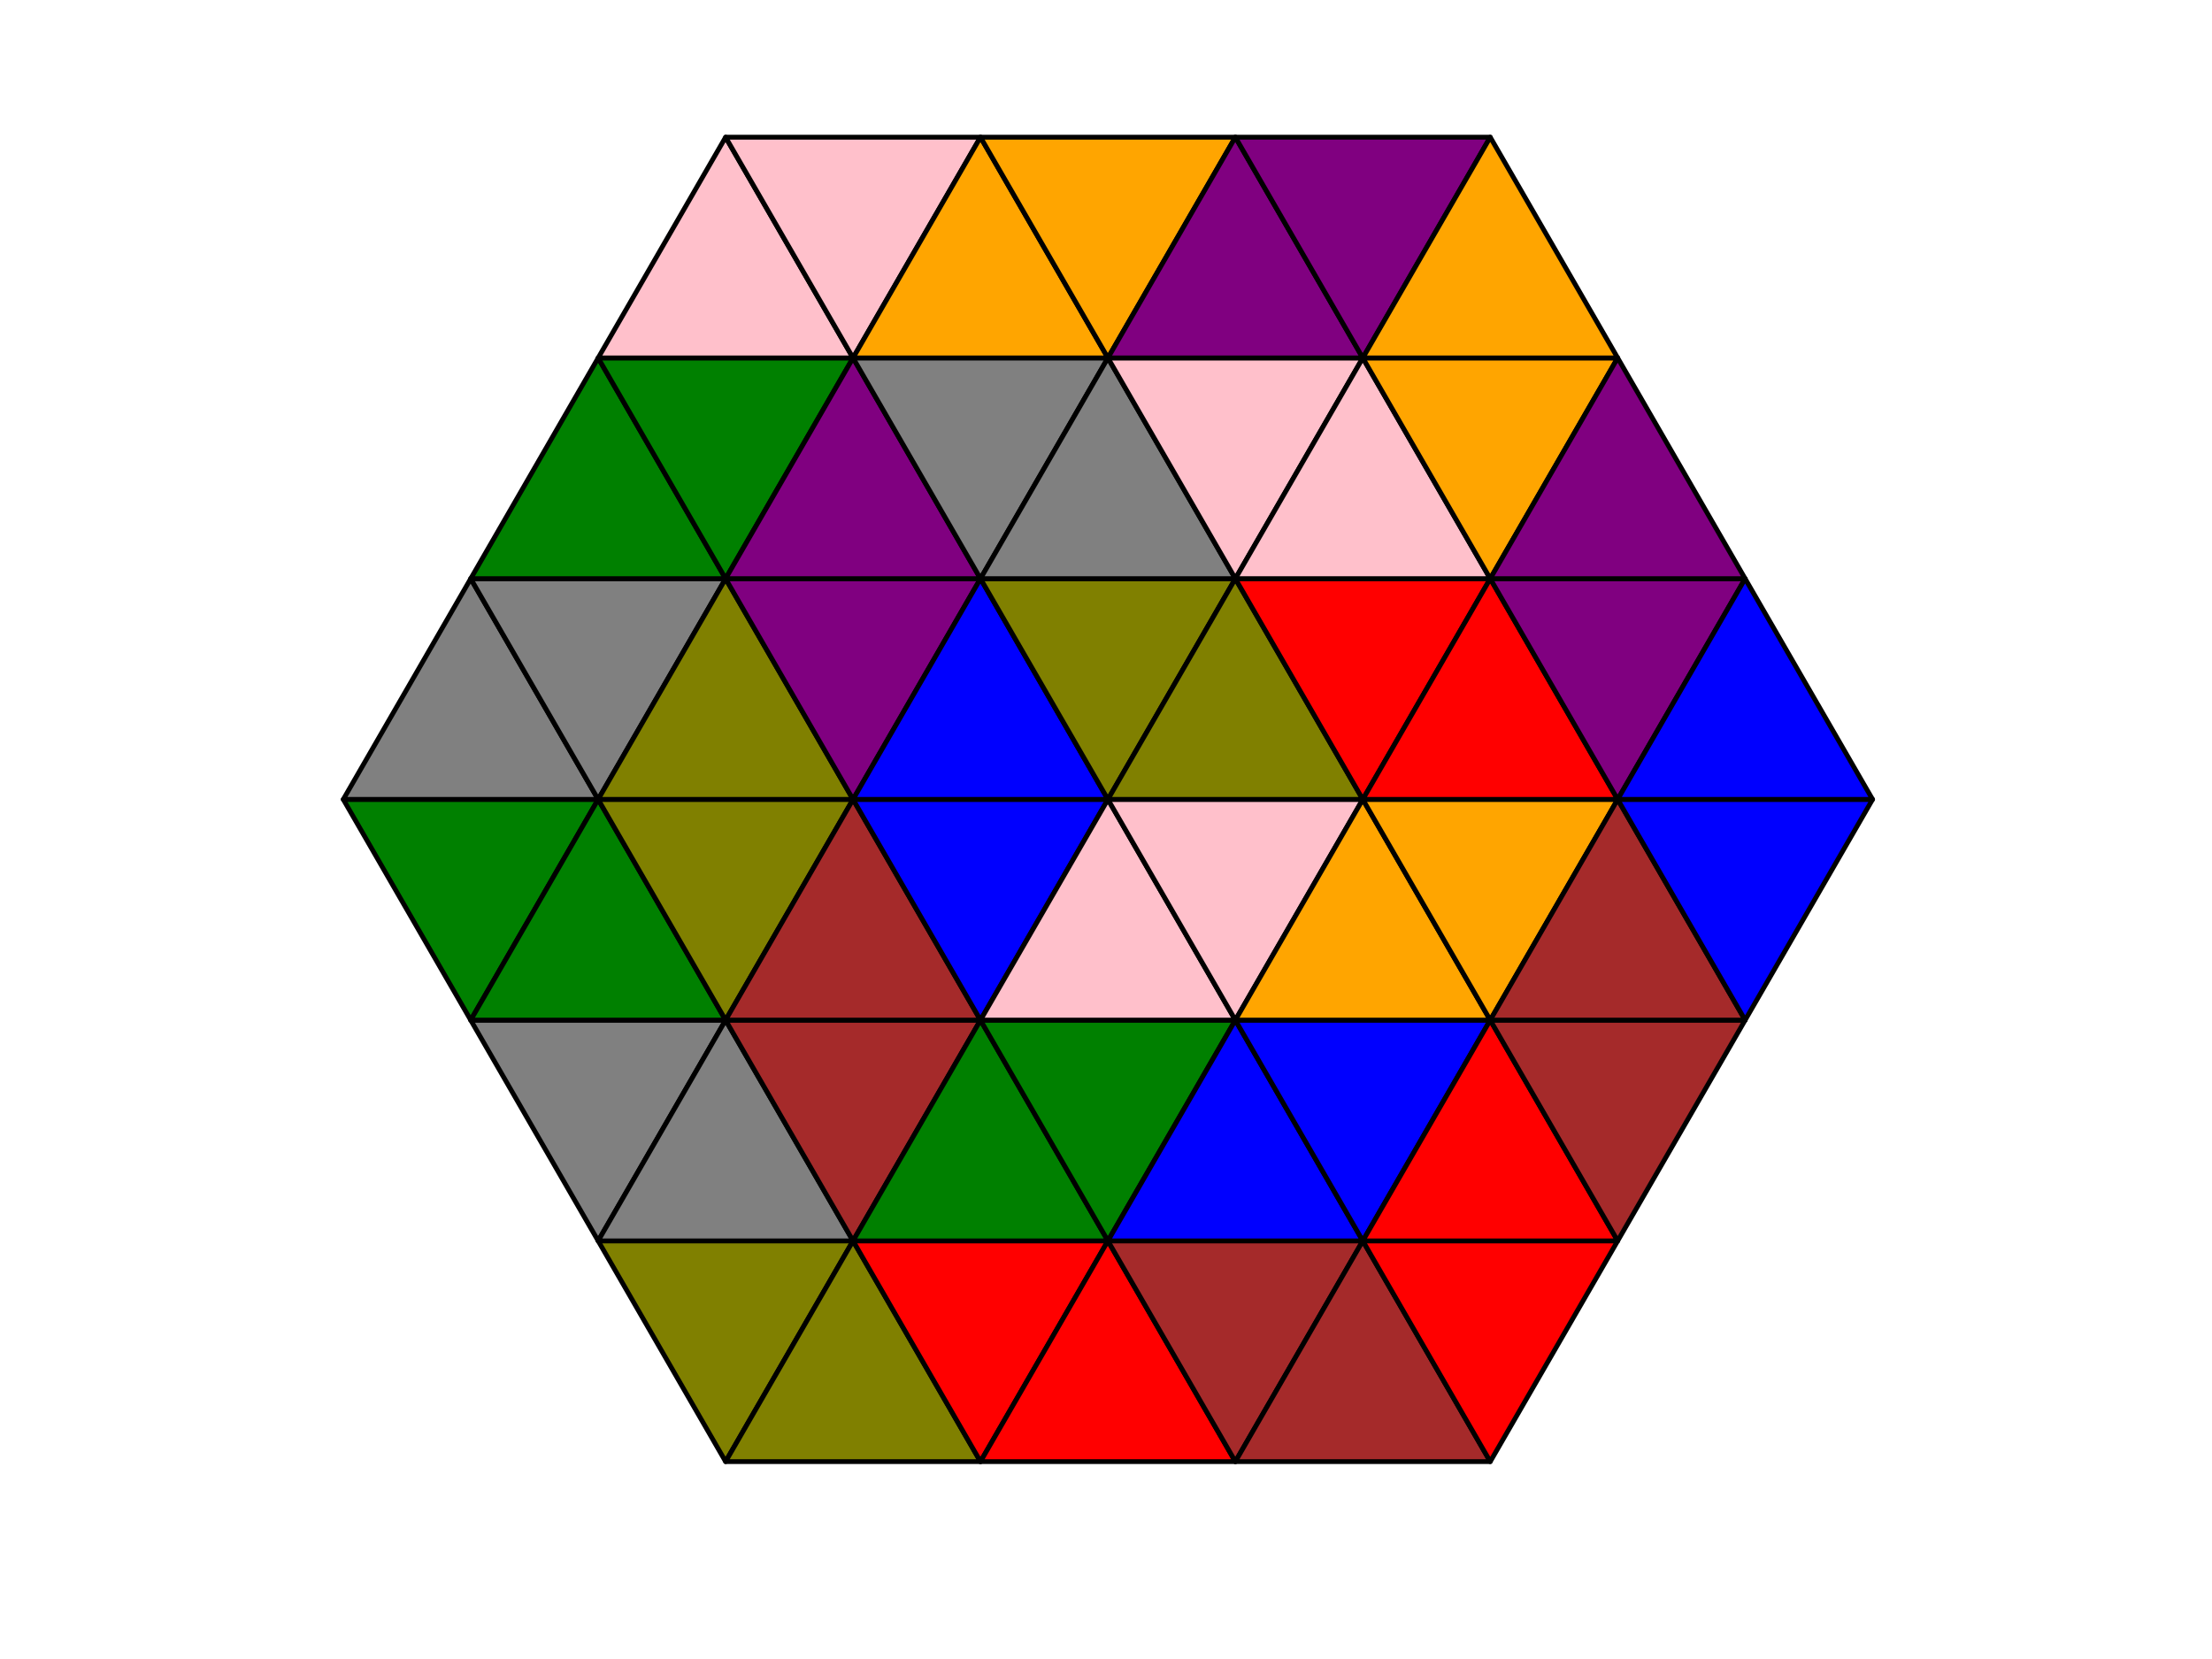 <?xml version="1.0" encoding="utf-8" standalone="no"?>
<!DOCTYPE svg PUBLIC "-//W3C//DTD SVG 1.1//EN"
  "http://www.w3.org/Graphics/SVG/1.1/DTD/svg11.dtd">
<!-- Created with matplotlib (http://matplotlib.org/) -->
<svg height="345pt" version="1.1" viewBox="0 0 460 345" width="460pt" xmlns="http://www.w3.org/2000/svg" xmlns:xlink="http://www.w3.org/1999/xlink">
 <defs>
  <style type="text/css">
*{stroke-linecap:butt;stroke-linejoin:round;}
  </style>
 </defs>
 <g id="figure_1">
  <g id="patch_1">
   <path d="M 0 345.6 
L 460.8 345.6 
L 460.8 0 
L 0 0 
z
" style="fill:#ffffff;"/>
  </g>
  <g id="axes_1">
   <g id="patch_2">
    <path clip-path="url(#p45ed0fcde4)" d="M 97.889 212.143 
L 124.391 166.24 
L 71.387 166.24 
z
" style="fill:#008000;stroke:#000000;stroke-linejoin:miter;"/>
   </g>
   <g id="patch_3">
    <path clip-path="url(#p45ed0fcde4)" d="M 71.387 166.24 
L 124.391 166.24 
L 97.889 120.337 
z
" style="fill:#808080;stroke:#000000;stroke-linejoin:miter;"/>
   </g>
   <g id="patch_4">
    <path clip-path="url(#p45ed0fcde4)" d="M 124.391 166.24 
L 150.894 120.337 
L 97.889 120.337 
z
" style="fill:#808080;stroke:#000000;stroke-linejoin:miter;"/>
   </g>
   <g id="patch_5">
    <path clip-path="url(#p45ed0fcde4)" d="M 97.889 120.337 
L 150.894 120.337 
L 124.391 74.434 
z
" style="fill:#008000;stroke:#000000;stroke-linejoin:miter;"/>
   </g>
   <g id="patch_6">
    <path clip-path="url(#p45ed0fcde4)" d="M 150.894 120.337 
L 177.396 74.434 
L 124.391 74.434 
z
" style="fill:#008000;stroke:#000000;stroke-linejoin:miter;"/>
   </g>
   <g id="patch_7">
    <path clip-path="url(#p45ed0fcde4)" d="M 124.391 74.434 
L 177.396 74.434 
L 150.894 28.531 
z
" style="fill:#ffc0cb;stroke:#000000;stroke-linejoin:miter;"/>
   </g>
   <g id="patch_8">
    <path clip-path="url(#p45ed0fcde4)" d="M 177.396 74.434 
L 203.898 28.531 
L 150.894 28.531 
z
" style="fill:#ffc0cb;stroke:#000000;stroke-linejoin:miter;"/>
   </g>
   <g id="patch_9">
    <path clip-path="url(#p45ed0fcde4)" d="M 124.391 258.046 
L 150.894 212.143 
L 97.889 212.143 
z
" style="fill:#808080;stroke:#000000;stroke-linejoin:miter;"/>
   </g>
   <g id="patch_10">
    <path clip-path="url(#p45ed0fcde4)" d="M 97.889 212.143 
L 150.894 212.143 
L 124.391 166.24 
z
" style="fill:#008000;stroke:#000000;stroke-linejoin:miter;"/>
   </g>
   <g id="patch_11">
    <path clip-path="url(#p45ed0fcde4)" d="M 150.894 212.143 
L 177.396 166.24 
L 124.391 166.24 
z
" style="fill:#808000;stroke:#000000;stroke-linejoin:miter;"/>
   </g>
   <g id="patch_12">
    <path clip-path="url(#p45ed0fcde4)" d="M 124.391 166.24 
L 177.396 166.24 
L 150.894 120.337 
z
" style="fill:#808000;stroke:#000000;stroke-linejoin:miter;"/>
   </g>
   <g id="patch_13">
    <path clip-path="url(#p45ed0fcde4)" d="M 177.396 166.24 
L 203.898 120.337 
L 150.894 120.337 
z
" style="fill:#800080;stroke:#000000;stroke-linejoin:miter;"/>
   </g>
   <g id="patch_14">
    <path clip-path="url(#p45ed0fcde4)" d="M 150.894 120.337 
L 203.898 120.337 
L 177.396 74.434 
z
" style="fill:#800080;stroke:#000000;stroke-linejoin:miter;"/>
   </g>
   <g id="patch_15">
    <path clip-path="url(#p45ed0fcde4)" d="M 203.898 120.337 
L 230.4 74.434 
L 177.396 74.434 
z
" style="fill:#808080;stroke:#000000;stroke-linejoin:miter;"/>
   </g>
   <g id="patch_16">
    <path clip-path="url(#p45ed0fcde4)" d="M 177.396 74.434 
L 230.4 74.434 
L 203.898 28.531 
z
" style="fill:#ffa500;stroke:#000000;stroke-linejoin:miter;"/>
   </g>
   <g id="patch_17">
    <path clip-path="url(#p45ed0fcde4)" d="M 230.4 74.434 
L 256.902 28.531 
L 203.898 28.531 
z
" style="fill:#ffa500;stroke:#000000;stroke-linejoin:miter;"/>
   </g>
   <g id="patch_18">
    <path clip-path="url(#p45ed0fcde4)" d="M 150.894 303.949 
L 177.396 258.046 
L 124.391 258.046 
z
" style="fill:#808000;stroke:#000000;stroke-linejoin:miter;"/>
   </g>
   <g id="patch_19">
    <path clip-path="url(#p45ed0fcde4)" d="M 124.391 258.046 
L 177.396 258.046 
L 150.894 212.143 
z
" style="fill:#808080;stroke:#000000;stroke-linejoin:miter;"/>
   </g>
   <g id="patch_20">
    <path clip-path="url(#p45ed0fcde4)" d="M 177.396 258.046 
L 203.898 212.143 
L 150.894 212.143 
z
" style="fill:#a52a2a;stroke:#000000;stroke-linejoin:miter;"/>
   </g>
   <g id="patch_21">
    <path clip-path="url(#p45ed0fcde4)" d="M 150.894 212.143 
L 203.898 212.143 
L 177.396 166.24 
z
" style="fill:#a52a2a;stroke:#000000;stroke-linejoin:miter;"/>
   </g>
   <g id="patch_22">
    <path clip-path="url(#p45ed0fcde4)" d="M 203.898 212.143 
L 230.4 166.24 
L 177.396 166.24 
z
" style="fill:#0000ff;stroke:#000000;stroke-linejoin:miter;"/>
   </g>
   <g id="patch_23">
    <path clip-path="url(#p45ed0fcde4)" d="M 177.396 166.24 
L 230.4 166.24 
L 203.898 120.337 
z
" style="fill:#0000ff;stroke:#000000;stroke-linejoin:miter;"/>
   </g>
   <g id="patch_24">
    <path clip-path="url(#p45ed0fcde4)" d="M 230.4 166.24 
L 256.902 120.337 
L 203.898 120.337 
z
" style="fill:#808000;stroke:#000000;stroke-linejoin:miter;"/>
   </g>
   <g id="patch_25">
    <path clip-path="url(#p45ed0fcde4)" d="M 203.898 120.337 
L 256.902 120.337 
L 230.4 74.434 
z
" style="fill:#808080;stroke:#000000;stroke-linejoin:miter;"/>
   </g>
   <g id="patch_26">
    <path clip-path="url(#p45ed0fcde4)" d="M 256.902 120.337 
L 283.404 74.434 
L 230.4 74.434 
z
" style="fill:#ffc0cb;stroke:#000000;stroke-linejoin:miter;"/>
   </g>
   <g id="patch_27">
    <path clip-path="url(#p45ed0fcde4)" d="M 230.4 74.434 
L 283.404 74.434 
L 256.902 28.531 
z
" style="fill:#800080;stroke:#000000;stroke-linejoin:miter;"/>
   </g>
   <g id="patch_28">
    <path clip-path="url(#p45ed0fcde4)" d="M 283.404 74.434 
L 309.906 28.531 
L 256.902 28.531 
z
" style="fill:#800080;stroke:#000000;stroke-linejoin:miter;"/>
   </g>
   <g id="patch_29">
    <path clip-path="url(#p45ed0fcde4)" d="M 150.894 303.949 
L 203.898 303.949 
L 177.396 258.046 
z
" style="fill:#808000;stroke:#000000;stroke-linejoin:miter;"/>
   </g>
   <g id="patch_30">
    <path clip-path="url(#p45ed0fcde4)" d="M 203.898 303.949 
L 230.4 258.046 
L 177.396 258.046 
z
" style="fill:#ff0000;stroke:#000000;stroke-linejoin:miter;"/>
   </g>
   <g id="patch_31">
    <path clip-path="url(#p45ed0fcde4)" d="M 177.396 258.046 
L 230.4 258.046 
L 203.898 212.143 
z
" style="fill:#008000;stroke:#000000;stroke-linejoin:miter;"/>
   </g>
   <g id="patch_32">
    <path clip-path="url(#p45ed0fcde4)" d="M 230.4 258.046 
L 256.902 212.143 
L 203.898 212.143 
z
" style="fill:#008000;stroke:#000000;stroke-linejoin:miter;"/>
   </g>
   <g id="patch_33">
    <path clip-path="url(#p45ed0fcde4)" d="M 203.898 212.143 
L 256.902 212.143 
L 230.4 166.24 
z
" style="fill:#ffc0cb;stroke:#000000;stroke-linejoin:miter;"/>
   </g>
   <g id="patch_34">
    <path clip-path="url(#p45ed0fcde4)" d="M 256.902 212.143 
L 283.404 166.24 
L 230.4 166.24 
z
" style="fill:#ffc0cb;stroke:#000000;stroke-linejoin:miter;"/>
   </g>
   <g id="patch_35">
    <path clip-path="url(#p45ed0fcde4)" d="M 230.4 166.24 
L 283.404 166.24 
L 256.902 120.337 
z
" style="fill:#808000;stroke:#000000;stroke-linejoin:miter;"/>
   </g>
   <g id="patch_36">
    <path clip-path="url(#p45ed0fcde4)" d="M 283.404 166.24 
L 309.906 120.337 
L 256.902 120.337 
z
" style="fill:#ff0000;stroke:#000000;stroke-linejoin:miter;"/>
   </g>
   <g id="patch_37">
    <path clip-path="url(#p45ed0fcde4)" d="M 256.902 120.337 
L 309.906 120.337 
L 283.404 74.434 
z
" style="fill:#ffc0cb;stroke:#000000;stroke-linejoin:miter;"/>
   </g>
   <g id="patch_38">
    <path clip-path="url(#p45ed0fcde4)" d="M 309.906 120.337 
L 336.409 74.434 
L 283.404 74.434 
z
" style="fill:#ffa500;stroke:#000000;stroke-linejoin:miter;"/>
   </g>
   <g id="patch_39">
    <path clip-path="url(#p45ed0fcde4)" d="M 283.404 74.434 
L 336.409 74.434 
L 309.906 28.531 
z
" style="fill:#ffa500;stroke:#000000;stroke-linejoin:miter;"/>
   </g>
   <g id="patch_40">
    <path clip-path="url(#p45ed0fcde4)" d="M 203.898 303.949 
L 256.902 303.949 
L 230.4 258.046 
z
" style="fill:#ff0000;stroke:#000000;stroke-linejoin:miter;"/>
   </g>
   <g id="patch_41">
    <path clip-path="url(#p45ed0fcde4)" d="M 256.902 303.949 
L 283.404 258.046 
L 230.4 258.046 
z
" style="fill:#a52a2a;stroke:#000000;stroke-linejoin:miter;"/>
   </g>
   <g id="patch_42">
    <path clip-path="url(#p45ed0fcde4)" d="M 230.4 258.046 
L 283.404 258.046 
L 256.902 212.143 
z
" style="fill:#0000ff;stroke:#000000;stroke-linejoin:miter;"/>
   </g>
   <g id="patch_43">
    <path clip-path="url(#p45ed0fcde4)" d="M 283.404 258.046 
L 309.906 212.143 
L 256.902 212.143 
z
" style="fill:#0000ff;stroke:#000000;stroke-linejoin:miter;"/>
   </g>
   <g id="patch_44">
    <path clip-path="url(#p45ed0fcde4)" d="M 256.902 212.143 
L 309.906 212.143 
L 283.404 166.24 
z
" style="fill:#ffa500;stroke:#000000;stroke-linejoin:miter;"/>
   </g>
   <g id="patch_45">
    <path clip-path="url(#p45ed0fcde4)" d="M 309.906 212.143 
L 336.409 166.24 
L 283.404 166.24 
z
" style="fill:#ffa500;stroke:#000000;stroke-linejoin:miter;"/>
   </g>
   <g id="patch_46">
    <path clip-path="url(#p45ed0fcde4)" d="M 283.404 166.24 
L 336.409 166.24 
L 309.906 120.337 
z
" style="fill:#ff0000;stroke:#000000;stroke-linejoin:miter;"/>
   </g>
   <g id="patch_47">
    <path clip-path="url(#p45ed0fcde4)" d="M 336.409 166.24 
L 362.911 120.337 
L 309.906 120.337 
z
" style="fill:#800080;stroke:#000000;stroke-linejoin:miter;"/>
   </g>
   <g id="patch_48">
    <path clip-path="url(#p45ed0fcde4)" d="M 309.906 120.337 
L 362.911 120.337 
L 336.409 74.434 
z
" style="fill:#800080;stroke:#000000;stroke-linejoin:miter;"/>
   </g>
   <g id="patch_49">
    <path clip-path="url(#p45ed0fcde4)" d="M 256.902 303.949 
L 309.906 303.949 
L 283.404 258.046 
z
" style="fill:#a52a2a;stroke:#000000;stroke-linejoin:miter;"/>
   </g>
   <g id="patch_50">
    <path clip-path="url(#p45ed0fcde4)" d="M 309.906 303.949 
L 336.409 258.046 
L 283.404 258.046 
z
" style="fill:#ff0000;stroke:#000000;stroke-linejoin:miter;"/>
   </g>
   <g id="patch_51">
    <path clip-path="url(#p45ed0fcde4)" d="M 283.404 258.046 
L 336.409 258.046 
L 309.906 212.143 
z
" style="fill:#ff0000;stroke:#000000;stroke-linejoin:miter;"/>
   </g>
   <g id="patch_52">
    <path clip-path="url(#p45ed0fcde4)" d="M 336.409 258.046 
L 362.911 212.143 
L 309.906 212.143 
z
" style="fill:#a52a2a;stroke:#000000;stroke-linejoin:miter;"/>
   </g>
   <g id="patch_53">
    <path clip-path="url(#p45ed0fcde4)" d="M 309.906 212.143 
L 362.911 212.143 
L 336.409 166.24 
z
" style="fill:#a52a2a;stroke:#000000;stroke-linejoin:miter;"/>
   </g>
   <g id="patch_54">
    <path clip-path="url(#p45ed0fcde4)" d="M 362.911 212.143 
L 389.413 166.24 
L 336.409 166.24 
z
" style="fill:#0000ff;stroke:#000000;stroke-linejoin:miter;"/>
   </g>
   <g id="patch_55">
    <path clip-path="url(#p45ed0fcde4)" d="M 336.409 166.24 
L 389.413 166.24 
L 362.911 120.337 
z
" style="fill:#0000ff;stroke:#000000;stroke-linejoin:miter;"/>
   </g>
  </g>
 </g>
 <defs>
  <clipPath id="p45ed0fcde4">
   <rect height="302.96" width="349.828" x="55.486" y="14.76"/>
  </clipPath>
 </defs>
</svg>
